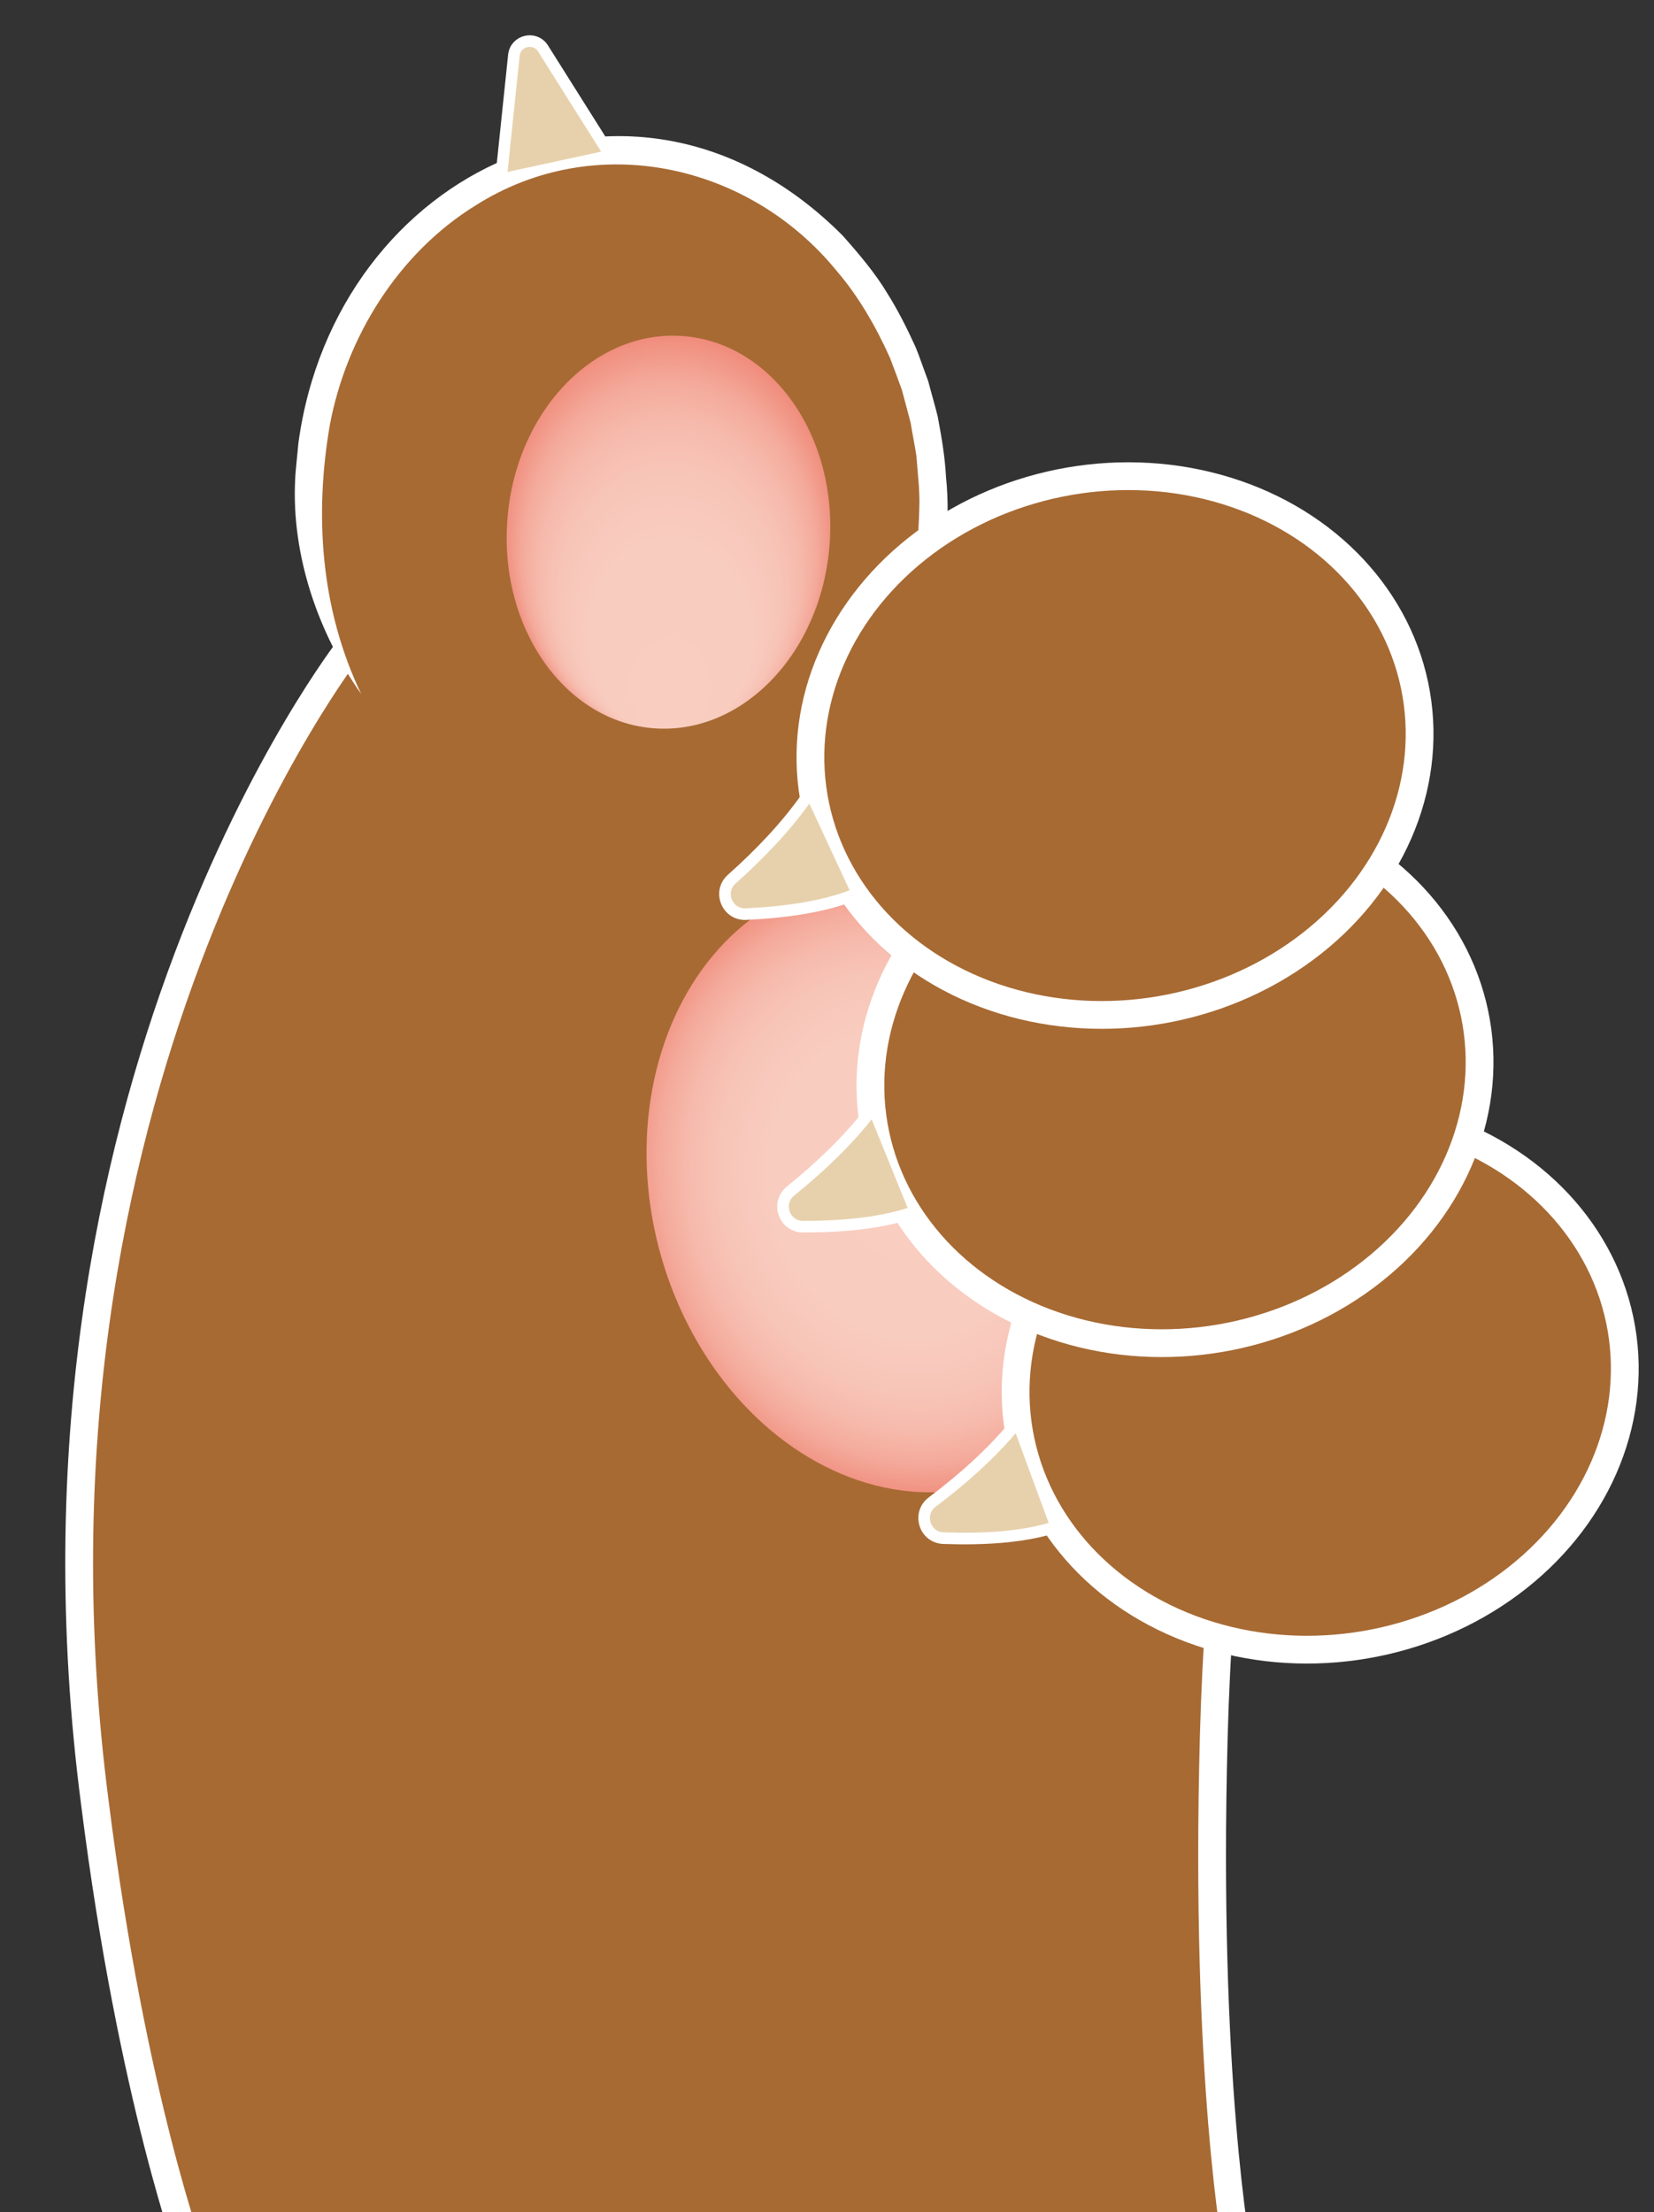 <?xml version="1.0" encoding="UTF-8"?><svg id="Layer_1" xmlns="http://www.w3.org/2000/svg" xmlns:xlink="http://www.w3.org/1999/xlink" viewBox="0 0 231 309"><rect x="0" y="0" width="231" height="309" fill="#333333" stroke="none"/><defs><style>.cls-1{fill:none;}.cls-1,.cls-2,.cls-3,.cls-4,.cls-5{stroke-width:0px;}.cls-2{fill:url(#radial-gradient);}.cls-3{fill:url(#radial-gradient-2);}.cls-6{stroke-width:3.88px;}.cls-6,.cls-7,.cls-8{stroke:#fff;}.cls-6,.cls-7,.cls-4{fill:#a76a33;}.cls-6,.cls-8{stroke-miterlimit:10;}.cls-7{stroke-miterlimit:10;stroke-width:3.88px;}.cls-8{fill:#e7d1ac;stroke-width:1.62px;}.cls-5{fill:#fff;}</style><radialGradient id="radial-gradient" cx="221.67" cy="203.94" fx="193.19" fy="203.94" r="28.48" gradientTransform="translate(-114.37 260.55) rotate(-4.49) scale(1 -.83)" gradientUnits="userSpaceOnUse"><stop offset="0" stop-color="#f9cec1"/><stop offset=".48" stop-color="#f8ccbf"/><stop offset=".65" stop-color="#f7c5b8"/><stop offset=".77" stop-color="#f6baac"/><stop offset=".87" stop-color="#f4aa9b"/><stop offset=".95" stop-color="#f19585"/><stop offset=".99" stop-color="#f08a7a"/></radialGradient><radialGradient id="radial-gradient-2" cx="79.24" cy="34.62" fx="79.24" fy="34.62" r="45.17" gradientTransform="translate(95.43 86.58) rotate(89.25) scale(1 -.86)" gradientUnits="userSpaceOnUse"><stop offset="0" stop-color="#f9cec1"/><stop offset=".48" stop-color="#f8ccbf"/><stop offset=".65" stop-color="#f7c5b8"/><stop offset=".77" stop-color="#f6baac"/><stop offset=".87" stop-color="#f4aa9b"/><stop offset=".95" stop-color="#f19585"/><stop offset=".99" stop-color="#f08a7a"/></radialGradient></defs><path class="cls-6" d="m172.87,315.04s-4.67-24.48-3.35-72.59,11.28-82.04-4.35-106.17c-15.64-24.13-37.44-39.54-37.44-39.54,0,0,3.98-10.26-.81-38.17s-26.05-35.99-43.15-34.34c-13.22,1.27-41.17,18.05-38.14,50.35,1.19,12.74,3.22,15.87,3.22,15.87,0,0-48.59,62.03-35.58,161.53,5.19,41.2,13.61,63.76,13.61,63.76"/><path class="cls-4" d="m118.92,103.51c7.54-9.19,11.94-21.64,11.41-35.18-1.07-27.09-21.45-48.28-45.53-47.33-24.08.95-42.73,23.67-41.67,50.76.37,9.32,3.02,17.93,7.32,25.19"/><path class="cls-5" d="m118.92,103.51c6.85-10.02,9.32-21.72,9.49-33.46,0-.8-.07-2.37-.16-3.16l-.26-3.16c-.22-1.5-.57-3.17-.81-4.68-.25-1-.95-3.55-1.22-4.58-.39-1.08-1.25-3.42-1.65-4.45-1.91-4.26-4.33-8.52-7.37-12.07-12.27-15.15-33.83-19.87-50.56-9.23-10.73,6.65-17.98,18.29-20.31,30.61-2.18,12.62-1.3,25.77,4.38,37.62-5.97-8.45-9.76-19.31-9.23-29.95.03-1.09.36-3.94.45-5.08,5.2-38.36,47.13-58,76-29.03,2.2,2.47,4.57,5.26,6.25,8.08,1.51,2.39,2.8,4.99,3.96,7.53.46,1.1,1.34,3.65,1.77,4.79.28,1.12,1.07,3.83,1.32,4.93.51,2.72,1.01,5.61,1.15,8.41,1.41,13.43-3.89,27.46-13.21,36.89h.01Z"/><ellipse class="cls-2" cx="93.36" cy="74.34" rx="27.47" ry="22.57" transform="translate(12.52 162.13) rotate(-85.89)"/><ellipse class="cls-3" cx="126.24" cy="165.43" rx="35.36" ry="43.51" transform="translate(-37.83 37.42) rotate(-14.69)"/><ellipse class="cls-7" cx="184.38" cy="192.81" rx="42.68" ry="37.47" transform="translate(-29.96 33.97) rotate(-9.74)"/><ellipse class="cls-7" cx="164.1" cy="150" rx="42.68" ry="37.47" transform="translate(-23.01 29.92) rotate(-9.74)"/><ellipse class="cls-7" cx="155.72" cy="104.14" rx="42.68" ry="37.47" transform="translate(-15.37 27.85) rotate(-9.74)"/><path class="cls-8" d="m70.05,24.2l1.72-16.48c.22-2.09,2.95-2.72,4.07-.95l8.96,14.23"/><path class="cls-8" d="m119,125.1c-4.07,1.55-9.12,2.32-14.81,2.59-2.64.13-3.97-3.13-1.99-4.89,4.12-3.67,7.66-7.45,10.44-11.39"/><path class="cls-8" d="m127.07,169.48c-4.14,1.35-9.22,1.87-14.91,1.87-2.64,0-3.81-3.32-1.75-4.98,4.29-3.47,8.01-7.08,10.98-10.87"/><path class="cls-8" d="m146.74,213.5c-4.18,1.21-9.28,1.56-14.97,1.36-2.64-.09-3.69-3.45-1.58-5.04,4.41-3.32,8.25-6.8,11.34-10.49"/><circle class="cls-1" cx="114.25" cy="143.45" r="166.16"/></svg>